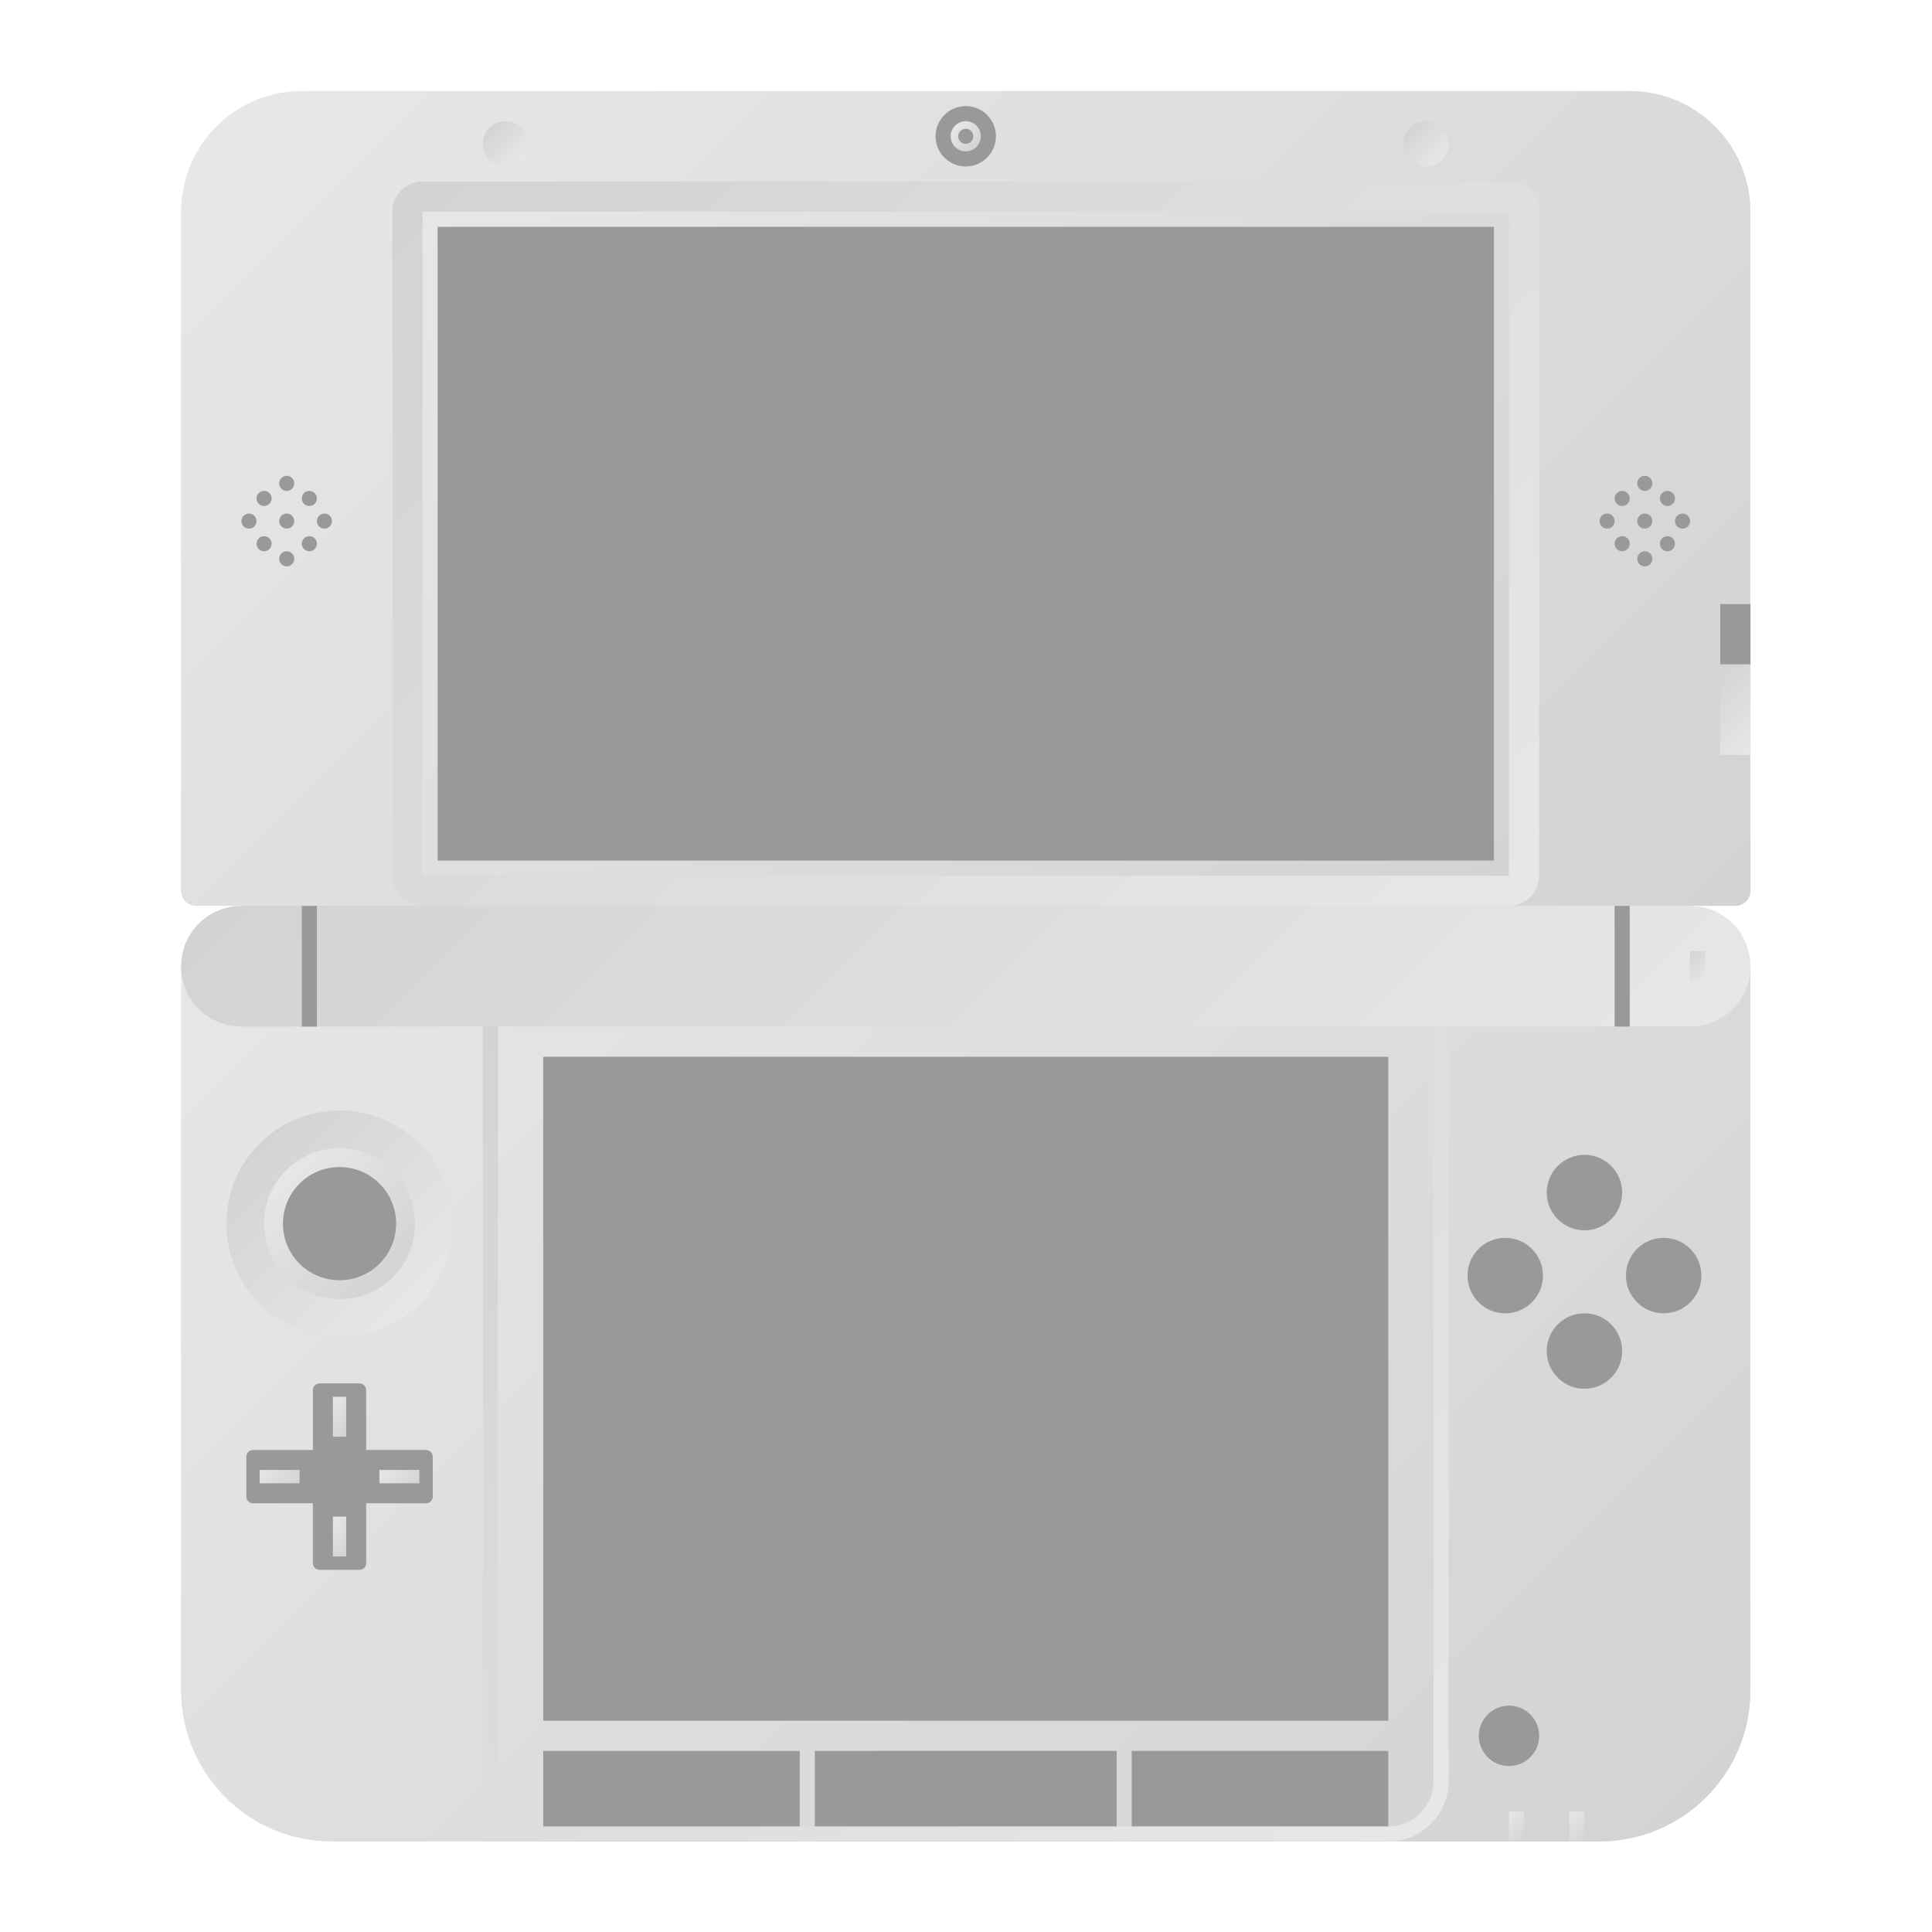 <?xml version="1.0" encoding="UTF-8" standalone="no"?>
<svg
   xmlns:dc="http://purl.org/dc/elements/1.1/"
   xmlns:cc="http://creativecommons.org/ns#"
   xmlns:rdf="http://www.w3.org/1999/02/22-rdf-syntax-ns#"
   xmlns:svg="http://www.w3.org/2000/svg"
   xmlns="http://www.w3.org/2000/svg"
   viewBox="0 0 341.333 341.333"
   height="256"
   width="256"
   xml:space="preserve"
   id="svg2"
   version="1.1"><defs
     id="defs6"><clipPath
       id="clipPath18"
       clipPathUnits="userSpaceOnUse"><path
         id="path16"
         d="m 40,244 c -8.837,0 -16,-7.163 -16,-16 v 0 -90 c 0,-1.105 0.896,-2 2,-2 v 0 h 6 v -4 h 192 v 4 h 6 c 1.105,0 2,0.895 2,2 v 0 90 c 0,8.837 -7.163,16 -16,16 v 0 z" /></clipPath><linearGradient
       id="linearGradient28"
       spreadMethod="pad"
       gradientTransform="matrix(152.728,-152.728,-152.728,-152.728,51.636,262.263)"
       gradientUnits="userSpaceOnUse"
       y2="0"
       x2="1"
       y1="0"
       x1="0"><stop
         id="stop24"
         offset="0"
         style="stop-opacity:1;stop-color:#e6e7e8" /><stop
         id="stop26"
         offset="1"
         style="stop-opacity:1;stop-color:#d1d3d4" /></linearGradient><clipPath
       id="clipPath38"
       clipPathUnits="userSpaceOnUse"><path
         id="path36"
         d="M 24,128 V 32 C 24,20.954 32.954,12 44,12 v 0 h 168 c 11.046,0 20,8.954 20,20 v 0 96 z" /></clipPath><linearGradient
       id="linearGradient48"
       spreadMethod="pad"
       gradientTransform="matrix(156.142,-156.142,-156.142,-156.142,49.929,153.929)"
       gradientUnits="userSpaceOnUse"
       y2="0"
       x2="1"
       y1="0"
       x1="0"><stop
         id="stop44"
         offset="0"
         style="stop-opacity:1;stop-color:#e6e7e8" /><stop
         id="stop46"
         offset="1"
         style="stop-opacity:1;stop-color:#d1d3d4" /></linearGradient><clipPath
       id="clipPath58"
       clipPathUnits="userSpaceOnUse"><path
         id="path56"
         d="M 0,256 H 256 V 0 H 0 Z" /></clipPath><clipPath
       id="clipPath72"
       clipPathUnits="userSpaceOnUse"><path
         id="path70"
         d="m 72,128 c -4.418,0 -8,-3.582 -8,-8 v 0 -100 c 0,-4.418 3.582,-8 8,-8 v 0 h 112 c 4.418,0 8,3.582 8,8 v 0 100 c 0,4.418 -3.582,8 -8,8 v 0 z M 66,20 v 100 c 0,3.309 2.692,6 6,6 v 0 h 112 c 3.309,0 6,-2.691 6,-6 v 0 -100 c 0,-3.309 -2.691,-6 -6,-6 v 0 H 72 c -3.308,0 -6,2.691 -6,6" /></clipPath><linearGradient
       id="linearGradient82"
       spreadMethod="pad"
       gradientTransform="matrix(-117.314,117.314,117.314,117.314,186.657,11.343)"
       gradientUnits="userSpaceOnUse"
       y2="0"
       x2="1"
       y1="0"
       x1="0"><stop
         id="stop78"
         offset="0"
         style="stop-opacity:1;stop-color:#e6e7e8" /><stop
         id="stop80"
         offset="1"
         style="stop-opacity:1;stop-color:#d1d3d4" /></linearGradient><clipPath
       id="clipPath92"
       clipPathUnits="userSpaceOnUse"><path
         id="path90"
         d="M 0,256 H 256 V 0 H 0 Z" /></clipPath><clipPath
       id="clipPath104"
       clipPathUnits="userSpaceOnUse"><path
         id="path102"
         d="m 126,238 c 0,-1.105 0.896,-2 2,-2 v 0 c 1.104,0 2,0.895 2,2 v 0 c 0,1.105 -0.896,2 -2,2 v 0 c -1.104,0 -2,-0.895 -2,-2" /></clipPath><linearGradient
       id="linearGradient114"
       spreadMethod="pad"
       gradientTransform="matrix(2.828,-2.828,-2.828,-2.828,126.586,239.414)"
       gradientUnits="userSpaceOnUse"
       y2="0"
       x2="1"
       y1="0"
       x1="0"><stop
         id="stop110"
         offset="0"
         style="stop-opacity:1;stop-color:#e6e7e8" /><stop
         id="stop112"
         offset="1"
         style="stop-opacity:1;stop-color:#d1d3d4" /></linearGradient><clipPath
       id="clipPath124"
       clipPathUnits="userSpaceOnUse"><path
         id="path122"
         d="M 0,256 H 256 V 0 H 0 Z" /></clipPath><clipPath
       id="clipPath136"
       clipPathUnits="userSpaceOnUse"><path
         id="path134"
         d="m 64,237 c 0,-1.656 1.344,-3 3,-3 v 0 c 1.656,0 3,1.344 3,3 v 0 c 0,1.657 -1.344,3 -3,3 v 0 c -1.656,0 -3,-1.343 -3,-3" /></clipPath><linearGradient
       id="linearGradient146"
       spreadMethod="pad"
       gradientTransform="matrix(-4.243,4.243,4.243,4.243,69.121,234.879)"
       gradientUnits="userSpaceOnUse"
       y2="0"
       x2="1"
       y1="0"
       x1="0"><stop
         id="stop142"
         offset="0"
         style="stop-opacity:1;stop-color:#e6e7e8" /><stop
         id="stop144"
         offset="1"
         style="stop-opacity:1;stop-color:#d1d3d4" /></linearGradient><clipPath
       id="clipPath156"
       clipPathUnits="userSpaceOnUse"><path
         id="path154"
         d="m 186,237 c 0,-1.656 1.343,-3 3,-3 v 0 c 1.657,0 3,1.344 3,3 v 0 c 0,1.657 -1.343,3 -3,3 v 0 c -1.657,0 -3,-1.343 -3,-3" /></clipPath><linearGradient
       id="linearGradient166"
       spreadMethod="pad"
       gradientTransform="matrix(-4.243,4.243,4.243,4.243,191.121,234.879)"
       gradientUnits="userSpaceOnUse"
       y2="0"
       x2="1"
       y1="0"
       x1="0"><stop
         id="stop162"
         offset="0"
         style="stop-opacity:1;stop-color:#e6e7e8" /><stop
         id="stop164"
         offset="1"
         style="stop-opacity:1;stop-color:#d1d3d4" /></linearGradient><clipPath
       id="clipPath176"
       clipPathUnits="userSpaceOnUse"><path
         id="path174"
         d="M 0,256 H 256 V 0 H 0 Z" /></clipPath><clipPath
       id="clipPath194"
       clipPathUnits="userSpaceOnUse"><path
         id="path192"
         d="m 56,232 c -2.209,0 -4,-1.791 -4,-4 v 0 -88 c 0,-2.209 1.791,-4 4,-4 v 0 h 144 c 2.209,0 4,1.791 4,4 v 0 88 c 0,2.209 -1.791,4 -4,4 v 0 z" /></clipPath><linearGradient
       id="linearGradient204"
       spreadMethod="pad"
       gradientTransform="matrix(-121.657,121.657,121.657,121.657,188.828,123.172)"
       gradientUnits="userSpaceOnUse"
       y2="0"
       x2="1"
       y1="0"
       x1="0"><stop
         id="stop200"
         offset="0"
         style="stop-opacity:1;stop-color:#e6e7e8" /><stop
         id="stop202"
         offset="1"
         style="stop-opacity:1;stop-color:#d1d3d4" /></linearGradient><clipPath
       id="clipPath214"
       clipPathUnits="userSpaceOnUse"><path
         id="path212"
         d="m 56,140 h 144 v 87.999 H 56 Z" /></clipPath><linearGradient
       id="linearGradient224"
       spreadMethod="pad"
       gradientTransform="matrix(116,-116,-116,-116,70,242)"
       gradientUnits="userSpaceOnUse"
       y2="0"
       x2="1"
       y1="0"
       x1="0"><stop
         id="stop220"
         offset="0"
         style="stop-opacity:1;stop-color:#e6e7e8" /><stop
         id="stop222"
         offset="1"
         style="stop-opacity:1;stop-color:#d1d3d4" /></linearGradient><clipPath
       id="clipPath234"
       clipPathUnits="userSpaceOnUse"><path
         id="path232"
         d="M 0,256 H 256 V 0 H 0 Z" /></clipPath><clipPath
       id="clipPath246"
       clipPathUnits="userSpaceOnUse"><path
         id="path244"
         d="m 228,156 h 4.001 v 12.001 H 228 Z" /></clipPath><linearGradient
       id="linearGradient256"
       spreadMethod="pad"
       gradientTransform="matrix(-8,8,8,8,234,158)"
       gradientUnits="userSpaceOnUse"
       y2="0"
       x2="1"
       y1="0"
       x1="0"><stop
         id="stop252"
         offset="0"
         style="stop-opacity:1;stop-color:#e6e7e8" /><stop
         id="stop254"
         offset="1"
         style="stop-opacity:1;stop-color:#d1d3d4" /></linearGradient><clipPath
       id="clipPath266"
       clipPathUnits="userSpaceOnUse"><path
         id="path264"
         d="m 32,136 c -4.419,0 -8,-3.581 -8,-8 v 0 c 0,-4.418 3.581,-8 8,-8 v 0 h 192 c 4.418,0 8,3.582 8,8 v 0 c 0,4.419 -3.582,8 -8,8 v 0 z" /></clipPath><linearGradient
       id="linearGradient276"
       spreadMethod="pad"
       gradientTransform="matrix(-107.314,107.314,107.314,107.314,181.657,74.343)"
       gradientUnits="userSpaceOnUse"
       y2="0"
       x2="1"
       y1="0"
       x1="0"><stop
         id="stop272"
         offset="0"
         style="stop-opacity:1;stop-color:#e6e7e8" /><stop
         id="stop274"
         offset="1"
         style="stop-opacity:1;stop-color:#d1d3d4" /></linearGradient><clipPath
       id="clipPath286"
       clipPathUnits="userSpaceOnUse"><path
         id="path284"
         d="M 0,256 H 256 V 0 H 0 Z" /></clipPath><clipPath
       id="clipPath298"
       clipPathUnits="userSpaceOnUse"><path
         id="path296"
         d="m 224,126 h 2 v 4 h -2 z" /></clipPath><linearGradient
       id="linearGradient308"
       spreadMethod="pad"
       gradientTransform="matrix(-3,3,3,3,226.5,126.5)"
       gradientUnits="userSpaceOnUse"
       y2="0"
       x2="1"
       y1="0"
       x1="0"><stop
         id="stop304"
         offset="0"
         style="stop-opacity:1;stop-color:#e6e7e8" /><stop
         id="stop306"
         offset="1"
         style="stop-opacity:1;stop-color:#d1d3d4" /></linearGradient><clipPath
       id="clipPath318"
       clipPathUnits="userSpaceOnUse"><path
         id="path316"
         d="M 0,256 H 256 V 0 H 0 Z" /></clipPath><clipPath
       id="clipPath328"
       clipPathUnits="userSpaceOnUse"><path
         id="path326"
         d="m 30,93.883 c 0,-8.285 6.715,-15 15,-15 v 0 c 8.285,0 15,6.715 15,15 v 0 c 0,8.284 -6.715,15 -15,15 v 0 c -8.285,0 -15,-6.716 -15,-15" /></clipPath><linearGradient
       id="linearGradient338"
       spreadMethod="pad"
       gradientTransform="matrix(-21.213,21.213,21.213,21.213,55.607,83.276)"
       gradientUnits="userSpaceOnUse"
       y2="0"
       x2="1"
       y1="0"
       x1="0"><stop
         id="stop334"
         offset="0"
         style="stop-opacity:1;stop-color:#e6e7e8" /><stop
         id="stop336"
         offset="1"
         style="stop-opacity:1;stop-color:#d1d3d4" /></linearGradient><clipPath
       id="clipPath348"
       clipPathUnits="userSpaceOnUse"><path
         id="path346"
         d="m 35,93.883 c 0,-5.524 4.477,-10 10,-10 v 0 c 5.523,0 10,4.476 10,10 v 0 c 0,5.522 -4.477,10 -10,10 v 0 c -5.523,0 -10,-4.478 -10,-10" /></clipPath><linearGradient
       id="linearGradient358"
       spreadMethod="pad"
       gradientTransform="matrix(14.142,-14.142,-14.142,-14.142,37.929,100.953)"
       gradientUnits="userSpaceOnUse"
       y2="0"
       x2="1"
       y1="0"
       x1="0"><stop
         id="stop354"
         offset="0"
         style="stop-opacity:1;stop-color:#e6e7e8" /><stop
         id="stop356"
         offset="1"
         style="stop-opacity:1;stop-color:#d1d3d4" /></linearGradient><clipPath
       id="clipPath368"
       clipPathUnits="userSpaceOnUse"><path
         id="path366"
         d="M 0,256 H 256 V 0 H 0 Z" /></clipPath><clipPath
       id="clipPath384"
       clipPathUnits="userSpaceOnUse"><path
         id="path382"
         d="m 44.118,65.648 h 1.764 v 5.294 h -1.764 z" /></clipPath><linearGradient
       id="linearGradient394"
       spreadMethod="pad"
       gradientTransform="matrix(3.529,-3.529,-3.529,-3.529,43.235,70.059)"
       gradientUnits="userSpaceOnUse"
       y2="0"
       x2="1"
       y1="0"
       x1="0"><stop
         id="stop390"
         offset="0"
         style="stop-opacity:1;stop-color:#e6e7e8" /><stop
         id="stop392"
         offset="1"
         style="stop-opacity:1;stop-color:#d1d3d4" /></linearGradient><clipPath
       id="clipPath404"
       clipPathUnits="userSpaceOnUse"><path
         id="path402"
         d="m 44.118,49.765 h 1.764 v 5.294 h -1.764 z" /></clipPath><linearGradient
       id="linearGradient414"
       spreadMethod="pad"
       gradientTransform="matrix(3.529,-3.529,-3.529,-3.529,43.235,54.176)"
       gradientUnits="userSpaceOnUse"
       y2="0"
       x2="1"
       y1="0"
       x1="0"><stop
         id="stop410"
         offset="0"
         style="stop-opacity:1;stop-color:#e6e7e8" /><stop
         id="stop412"
         offset="1"
         style="stop-opacity:1;stop-color:#d1d3d4" /></linearGradient><clipPath
       id="clipPath424"
       clipPathUnits="userSpaceOnUse"><path
         id="path422"
         d="m 50.294,59.471 h 5.295 v 1.764 h -5.295 z" /></clipPath><linearGradient
       id="linearGradient434"
       spreadMethod="pad"
       gradientTransform="matrix(3.529,-3.529,-3.529,-3.529,51.176,62.118)"
       gradientUnits="userSpaceOnUse"
       y2="0"
       x2="1"
       y1="0"
       x1="0"><stop
         id="stop430"
         offset="0"
         style="stop-opacity:1;stop-color:#e6e7e8" /><stop
         id="stop432"
         offset="1"
         style="stop-opacity:1;stop-color:#d1d3d4" /></linearGradient><clipPath
       id="clipPath444"
       clipPathUnits="userSpaceOnUse"><path
         id="path442"
         d="m 34.411,59.471 h 5.295 v 1.764 h -5.295 z" /></clipPath><linearGradient
       id="linearGradient454"
       spreadMethod="pad"
       gradientTransform="matrix(3.529,-3.529,-3.529,-3.529,35.294,62.118)"
       gradientUnits="userSpaceOnUse"
       y2="0"
       x2="1"
       y1="0"
       x1="0"><stop
         id="stop450"
         offset="0"
         style="stop-opacity:1;stop-color:#e6e7e8" /><stop
         id="stop452"
         offset="1"
         style="stop-opacity:1;stop-color:#d1d3d4" /></linearGradient><clipPath
       id="clipPath464"
       clipPathUnits="userSpaceOnUse"><path
         id="path462"
         d="m 200,12 h 2 v 4.001 h -2 z" /></clipPath><linearGradient
       id="linearGradient474"
       spreadMethod="pad"
       gradientTransform="matrix(3,-3,-3,-3,199.5,15.5)"
       gradientUnits="userSpaceOnUse"
       y2="0"
       x2="1"
       y1="0"
       x1="0"><stop
         id="stop470"
         offset="0"
         style="stop-opacity:1;stop-color:#e6e7e8" /><stop
         id="stop472"
         offset="1"
         style="stop-opacity:1;stop-color:#d1d3d4" /></linearGradient><clipPath
       id="clipPath484"
       clipPathUnits="userSpaceOnUse"><path
         id="path482"
         d="m 208,12 h 2 v 4.001 h -2 z" /></clipPath><linearGradient
       id="linearGradient494"
       spreadMethod="pad"
       gradientTransform="matrix(3,-3,-3,-3,207.5,15.5)"
       gradientUnits="userSpaceOnUse"
       y2="0"
       x2="1"
       y1="0"
       x1="0"><stop
         id="stop490"
         offset="0"
         style="stop-opacity:1;stop-color:#e6e7e8" /><stop
         id="stop492"
         offset="1"
         style="stop-opacity:1;stop-color:#d1d3d4" /></linearGradient><clipPath
       id="clipPath504"
       clipPathUnits="userSpaceOnUse"><path
         id="path502"
         d="M 0,256 H 256 V 0 H 0 Z" /></clipPath></defs><g
     transform="matrix(1.333,0,0,-1.333,0,341.333)"
     id="g10"><g
       id="g12"><g
         clip-path="url(#clipPath18)"
         id="g14"><g
           id="g20"><g
             id="g22"><path
               id="path30"
               style="fill:url(#linearGradient28);stroke:none"
               d="m 40,244 c -8.837,0 -16,-7.163 -16,-16 v 0 -90 c 0,-1.105 0.896,-2 2,-2 v 0 h 6 v -4 h 192 v 4 h 6 c 1.105,0 2,0.895 2,2 v 0 90 c 0,8.837 -7.163,16 -16,16 v 0 z" /></g></g></g></g><g
       id="g32"><g
         clip-path="url(#clipPath38)"
         id="g34"><g
           id="g40"><g
             id="g42"><path
               id="path50"
               style="fill:url(#linearGradient48);stroke:none"
               d="M 24,128 V 32 C 24,20.954 32.954,12 44,12 v 0 h 168 c 11.046,0 20,8.954 20,20 v 0 96 z" /></g></g></g></g><g
       id="g52"><g
         clip-path="url(#clipPath58)"
         id="g54"><path
           id="path60"
           style="fill:#999999;fill-opacity:1;fill-rule:nonzero;stroke:none"
           d="M 106,12 H 72 v 12 h 34 z" /><path
           id="path62"
           style="fill:#999999;fill-opacity:1;fill-rule:nonzero;stroke:none"
           d="m 148,12 h -40 v 12 h 40 z" /><path
           id="path64"
           style="fill:#999999;fill-opacity:1;fill-rule:nonzero;stroke:none"
           d="m 184,12 h -34 v 12 h 34 z" /></g></g><g
       id="g66"><g
         clip-path="url(#clipPath72)"
         id="g68"><g
           id="g74"><g
             id="g76"><path
               id="path84"
               style="fill:url(#linearGradient82);stroke:none"
               d="m 72,128 c -4.418,0 -8,-3.582 -8,-8 v 0 -100 c 0,-4.418 3.582,-8 8,-8 v 0 h 112 c 4.418,0 8,3.582 8,8 v 0 100 c 0,4.418 -3.582,8 -8,8 v 0 z M 66,20 v 100 c 0,3.309 2.692,6 6,6 v 0 h 112 c 3.309,0 6,-2.691 6,-6 v 0 -100 c 0,-3.309 -2.691,-6 -6,-6 v 0 H 72 c -3.308,0 -6,2.691 -6,6" /></g></g></g></g><g
       id="g86"><g
         clip-path="url(#clipPath92)"
         id="g88"><g
           transform="translate(132,238)"
           id="g94"><path
             id="path96"
             style="fill:#999999;fill-opacity:1;fill-rule:nonzero;stroke:none"
             d="m 0,0 c 0,-2.209 -1.791,-4 -4,-4 -2.209,0 -4,1.791 -4,4 0,2.209 1.791,4 4,4 2.209,0 4,-1.791 4,-4" /></g></g></g><g
       id="g98"><g
         clip-path="url(#clipPath104)"
         id="g100"><g
           id="g106"><g
             id="g108"><path
               id="path116"
               style="fill:url(#linearGradient114);stroke:none"
               d="m 126,238 c 0,-1.105 0.896,-2 2,-2 v 0 c 1.104,0 2,0.895 2,2 v 0 c 0,1.105 -0.896,2 -2,2 v 0 c -1.104,0 -2,-0.895 -2,-2" /></g></g></g></g><g
       id="g118"><g
         clip-path="url(#clipPath124)"
         id="g120"><g
           transform="translate(129,238)"
           id="g126"><path
             id="path128"
             style="fill:#999999;fill-opacity:1;fill-rule:nonzero;stroke:none"
             d="m 0,0 c 0,-0.552 -0.448,-1 -1,-1 -0.552,0 -1,0.448 -1,1 0,0.552 0.448,1 1,1 0.552,0 1,-0.448 1,-1" /></g></g></g><g
       id="g130"><g
         clip-path="url(#clipPath136)"
         id="g132"><g
           id="g138"><g
             id="g140"><path
               id="path148"
               style="fill:url(#linearGradient146);stroke:none"
               d="m 64,237 c 0,-1.656 1.344,-3 3,-3 v 0 c 1.656,0 3,1.344 3,3 v 0 c 0,1.657 -1.344,3 -3,3 v 0 c -1.656,0 -3,-1.343 -3,-3" /></g></g></g></g><g
       id="g150"><g
         clip-path="url(#clipPath156)"
         id="g152"><g
           id="g158"><g
             id="g160"><path
               id="path168"
               style="fill:url(#linearGradient166);stroke:none"
               d="m 186,237 c 0,-1.656 1.343,-3 3,-3 v 0 c 1.657,0 3,1.344 3,3 v 0 c 0,1.657 -1.343,3 -3,3 v 0 c -1.657,0 -3,-1.343 -3,-3" /></g></g></g></g><g
       id="g170"><g
         clip-path="url(#clipPath176)"
         id="g172"><g
           transform="translate(221.707,184.707)"
           id="g178"><path
             id="path180"
             style="fill:#999999;fill-opacity:1;fill-rule:nonzero;stroke:none"
             d="m 0,0 c -0.391,0.391 -1.023,0.391 -1.414,0 -0.391,-0.391 -0.391,-1.023 0,-1.414 0.391,-0.391 1.023,-0.391 1.414,0 0.391,0.391 0.391,1.023 0,1.414 m -6,0 c -0.391,0.391 -1.023,0.391 -1.414,0 -0.391,-0.391 -0.391,-1.023 0,-1.414 0.391,-0.391 1.023,-0.391 1.414,0 0.391,0.391 0.391,1.023 0,1.414 M 0,6 C -0.391,6.391 -1.023,6.391 -1.414,6 -1.805,5.609 -1.805,4.977 -1.414,4.586 -1.023,4.195 -0.391,4.195 0,4.586 0.391,4.977 0.391,5.609 0,6 m -6,0 c -0.391,0.391 -1.023,0.391 -1.414,0 -0.391,-0.391 -0.391,-1.023 0,-1.414 0.391,-0.391 1.023,-0.391 1.414,0 0.391,0.391 0.391,1.023 0,1.414 m 3.293,-8.707 c 0,0.552 -0.447,1 -1,1 -0.553,0 -1,-0.448 -1,-1 0,-0.552 0.447,-1 1,-1 0.553,0 1,0.448 1,1 m 0,10 c 0,0.552 -0.447,1 -1,1 -0.553,0 -1,-0.448 -1,-1 0,-0.552 0.447,-1 1,-1 0.553,0 1,0.448 1,1 m 4,-4 c -0.553,0 -1,-0.448 -1,-1 0,-0.552 0.447,-1 1,-1 0.553,0 1,0.448 1,1 0,0.552 -0.447,1 -1,1 m -10,0 c -0.553,0 -1,-0.448 -1,-1 0,-0.552 0.447,-1 1,-1 0.553,0 1,0.448 1,1 0,0.552 -0.447,1 -1,1 m 6,-1 c 0,-0.552 -0.447,-1 -1,-1 -0.553,0 -1,0.448 -1,1 0,0.552 0.447,1 1,1 0.553,0 1,-0.448 1,-1" /></g><g
           transform="translate(41.707,184.707)"
           id="g182"><path
             id="path184"
             style="fill:#999999;fill-opacity:1;fill-rule:nonzero;stroke:none"
             d="m 0,0 c -0.391,0.391 -1.023,0.391 -1.414,0 -0.391,-0.391 -0.391,-1.023 0,-1.414 0.391,-0.391 1.023,-0.391 1.414,0 0.391,0.391 0.391,1.023 0,1.414 m -6,0 c -0.391,0.391 -1.023,0.391 -1.414,0 -0.391,-0.391 -0.391,-1.023 0,-1.414 0.391,-0.391 1.023,-0.391 1.414,0 0.391,0.391 0.391,1.023 0,1.414 M 0,6 C -0.391,6.391 -1.023,6.391 -1.414,6 -1.805,5.609 -1.805,4.977 -1.414,4.586 -1.023,4.195 -0.391,4.195 0,4.586 0.391,4.977 0.391,5.609 0,6 m -6,0 c -0.391,0.391 -1.023,0.391 -1.414,0 -0.391,-0.391 -0.391,-1.023 0,-1.414 0.391,-0.391 1.023,-0.391 1.414,0 0.391,0.391 0.391,1.023 0,1.414 m 3.293,-8.707 c 0,0.552 -0.448,1 -1,1 -0.552,0 -1,-0.448 -1,-1 0,-0.552 0.448,-1 1,-1 0.552,0 1,0.448 1,1 m 0,10 c 0,0.552 -0.448,1 -1,1 -0.552,0 -1,-0.448 -1,-1 0,-0.552 0.448,-1 1,-1 0.552,0 1,0.448 1,1 m 4,-4 c -0.552,0 -1,-0.448 -1,-1 0,-0.552 0.448,-1 1,-1 0.552,0 1,0.448 1,1 0,0.552 -0.448,1 -1,1 m -10,0 c -0.552,0 -1,-0.448 -1,-1 0,-0.552 0.448,-1 1,-1 0.552,0 1,0.448 1,1 0,0.552 -0.448,1 -1,1 m 6,-1 c 0,-0.552 -0.448,-1 -1,-1 -0.552,0 -1,0.448 -1,1 0,0.552 0.448,1 1,1 0.552,0 1,-0.448 1,-1" /></g><path
           id="path186"
           style="fill:#191919;fill-opacity:1;fill-rule:nonzero;stroke:none"
           d="M 200,228 H 56 v -88 h 144 z" /></g></g><g
       id="g188"><g
         clip-path="url(#clipPath194)"
         id="g190"><g
           id="g196"><g
             id="g198"><path
               id="path206"
               style="fill:url(#linearGradient204);stroke:none"
               d="m 56,232 c -2.209,0 -4,-1.791 -4,-4 v 0 -88 c 0,-2.209 1.791,-4 4,-4 v 0 h 144 c 2.209,0 4,1.791 4,4 v 0 88 c 0,2.209 -1.791,4 -4,4 v 0 z" /></g></g></g></g><g
       id="g208"><g
         clip-path="url(#clipPath214)"
         id="g210"><g
           id="g216"><g
             id="g218"><path
               id="path226"
               style="fill:url(#linearGradient224);stroke:none"
               d="m 56,140 h 144 v 87.999 H 56 Z" /></g></g></g></g><g
       id="g228"><g
         clip-path="url(#clipPath234)"
         id="g230"><path
           id="path236"
           style="fill:#999999;fill-opacity:1;fill-rule:nonzero;stroke:none"
           d="M 198,142 H 58 v 84 h 140 z" /><path
           id="path238"
           style="fill:#999999;fill-opacity:1;fill-rule:nonzero;stroke:none"
           d="m 228,168 h 4 v 8 h -4 z" /></g></g><g
       id="g240"><g
         clip-path="url(#clipPath246)"
         id="g242"><g
           id="g248"><g
             id="g250"><path
               id="path258"
               style="fill:url(#linearGradient256);stroke:none"
               d="m 228,156 h 4.001 v 12.001 H 228 Z" /></g></g></g></g><g
       id="g260"><g
         clip-path="url(#clipPath266)"
         id="g262"><g
           id="g268"><g
             id="g270"><path
               id="path278"
               style="fill:url(#linearGradient276);stroke:none"
               d="m 32,136 c -4.419,0 -8,-3.581 -8,-8 v 0 c 0,-4.418 3.581,-8 8,-8 v 0 h 192 c 4.418,0 8,3.582 8,8 v 0 c 0,4.419 -3.582,8 -8,8 v 0 z" /></g></g></g></g><g
       id="g280"><g
         clip-path="url(#clipPath286)"
         id="g282"><path
           id="path288"
           style="fill:#999999;fill-opacity:1;fill-rule:nonzero;stroke:none"
           d="m 42,120 h -2 v 16 h 2 z" /><path
           id="path290"
           style="fill:#999999;fill-opacity:1;fill-rule:nonzero;stroke:none"
           d="m 216,120 h -2 v 16 h 2 z" /></g></g><g
       id="g292"><g
         clip-path="url(#clipPath298)"
         id="g294"><g
           id="g300"><g
             id="g302"><path
               id="path310"
               style="fill:url(#linearGradient308);stroke:none"
               d="m 224,126 h 2 v 4 h -2 z" /></g></g></g></g><g
       id="g312"><g
         clip-path="url(#clipPath318)"
         id="g314"><path
           id="path320"
           style="fill:#999999;fill-opacity:1;fill-rule:nonzero;stroke:none"
           d="M 184,28 H 72 v 88 h 112 z" /></g></g><g
       id="g322"><g
         clip-path="url(#clipPath328)"
         id="g324"><g
           id="g330"><g
             id="g332"><path
               id="path340"
               style="fill:url(#linearGradient338);stroke:none"
               d="m 30,93.883 c 0,-8.285 6.715,-15 15,-15 v 0 c 8.285,0 15,6.715 15,15 v 0 c 0,8.284 -6.715,15 -15,15 v 0 c -8.285,0 -15,-6.716 -15,-15" /></g></g></g></g><g
       id="g342"><g
         clip-path="url(#clipPath348)"
         id="g344"><g
           id="g350"><g
             id="g352"><path
               id="path360"
               style="fill:url(#linearGradient358);stroke:none"
               d="m 35,93.883 c 0,-5.524 4.477,-10 10,-10 v 0 c 5.523,0 10,4.476 10,10 v 0 c 0,5.522 -4.477,10 -10,10 v 0 c -5.523,0 -10,-4.478 -10,-10" /></g></g></g></g><g
       id="g362"><g
         clip-path="url(#clipPath368)"
         id="g364"><g
           transform="translate(52.5,93.883)"
           id="g370"><path
             id="path372"
             style="fill:#999999;fill-opacity:1;fill-rule:nonzero;stroke:none"
             d="m 0,0 c 0,-4.143 -3.358,-7.5 -7.5,-7.5 -4.142,0 -7.5,3.357 -7.5,7.5 0,4.142 3.358,7.5 7.5,7.5 C -3.358,7.5 0,4.142 0,0" /></g><g
           transform="translate(56.471,63.883)"
           id="g374"><path
             id="path376"
             style="fill:#999999;fill-opacity:1;fill-rule:nonzero;stroke:none"
             d="m 0,0 h -7.941 v 7.94 c 0,0.488 -0.395,0.883 -0.883,0.883 h -5.294 C -14.605,8.823 -15,8.428 -15,7.94 V 0 h -7.941 c -0.488,0 -0.883,-0.396 -0.883,-0.883 v -5.294 c 0,-0.487 0.395,-0.883 0.883,-0.883 H -15 V -15 c 0,-0.487 0.395,-0.883 0.882,-0.883 h 5.294 c 0.488,0 0.883,0.396 0.883,0.883 v 7.94 H 0 c 0.487,0 0.882,0.396 0.882,0.883 v 5.294 C 0.882,-0.396 0.487,0 0,0" /></g></g></g><g
       id="g378"><g
         clip-path="url(#clipPath384)"
         id="g380"><g
           id="g386"><g
             id="g388"><path
               id="path396"
               style="fill:url(#linearGradient394);stroke:none"
               d="m 44.118,65.648 h 1.764 v 5.294 h -1.764 z" /></g></g></g></g><g
       id="g398"><g
         clip-path="url(#clipPath404)"
         id="g400"><g
           id="g406"><g
             id="g408"><path
               id="path416"
               style="fill:url(#linearGradient414);stroke:none"
               d="m 44.118,49.765 h 1.764 v 5.294 h -1.764 z" /></g></g></g></g><g
       id="g418"><g
         clip-path="url(#clipPath424)"
         id="g420"><g
           id="g426"><g
             id="g428"><path
               id="path436"
               style="fill:url(#linearGradient434);stroke:none"
               d="m 50.294,59.471 h 5.295 v 1.764 h -5.295 z" /></g></g></g></g><g
       id="g438"><g
         clip-path="url(#clipPath444)"
         id="g440"><g
           id="g446"><g
             id="g448"><path
               id="path456"
               style="fill:url(#linearGradient454);stroke:none"
               d="m 34.411,59.471 h 5.295 v 1.764 h -5.295 z" /></g></g></g></g><g
       id="g458"><g
         clip-path="url(#clipPath464)"
         id="g460"><g
           id="g466"><g
             id="g468"><path
               id="path476"
               style="fill:url(#linearGradient474);stroke:none"
               d="m 200,12 h 2 v 4.001 h -2 z" /></g></g></g></g><g
       id="g478"><g
         clip-path="url(#clipPath484)"
         id="g480"><g
           id="g486"><g
             id="g488"><path
               id="path496"
               style="fill:url(#linearGradient494);stroke:none"
               d="m 208,12 h 2 v 4.001 h -2 z" /></g></g></g></g><g
       id="g498"><g
         clip-path="url(#clipPath504)"
         id="g500"><g
           transform="translate(196,26)"
           id="g506"><path
             id="path508"
             style="fill:#999999;fill-opacity:1;fill-rule:nonzero;stroke:none"
             d="M 0,0 C 0,-2.209 1.791,-4 4,-4 6.209,-4 8,-2.209 8,0 8,2.209 6.209,4 4,4 1.791,4 0,2.209 0,0" /></g><g
           transform="translate(215,98)"
           id="g510"><path
             id="path512"
             style="fill:#999999;fill-opacity:1;fill-rule:nonzero;stroke:none"
             d="m 0,0 c 0,-2.762 -2.238,-5 -5,-5 -2.762,0 -5,2.238 -5,5 0,2.762 2.238,5 5,5 2.762,0 5,-2.238 5,-5" /></g><g
           transform="translate(215,77)"
           id="g514"><path
             id="path516"
             style="fill:#999999;fill-opacity:1;fill-rule:nonzero;stroke:none"
             d="m 0,0 c 0,-2.762 -2.238,-5 -5,-5 -2.762,0 -5,2.238 -5,5 0,2.762 2.238,5 5,5 2.762,0 5,-2.238 5,-5" /></g><g
           transform="translate(220.5,82)"
           id="g518"><path
             id="path520"
             style="fill:#999999;fill-opacity:1;fill-rule:nonzero;stroke:none"
             d="m 0,0 c -2.762,0 -5,2.238 -5,5 0,2.762 2.238,5 5,5 C 2.762,10 5,7.762 5,5 5,2.238 2.762,0 0,0" /></g><g
           transform="translate(199.5,82)"
           id="g522"><path
             id="path524"
             style="fill:#999999;fill-opacity:1;fill-rule:nonzero;stroke:none"
             d="m 0,0 c -2.762,0 -5,2.238 -5,5 0,2.762 2.238,5 5,5 C 2.762,10 5,7.762 5,5 5,2.238 2.762,0 0,0" /></g></g></g></g></svg>